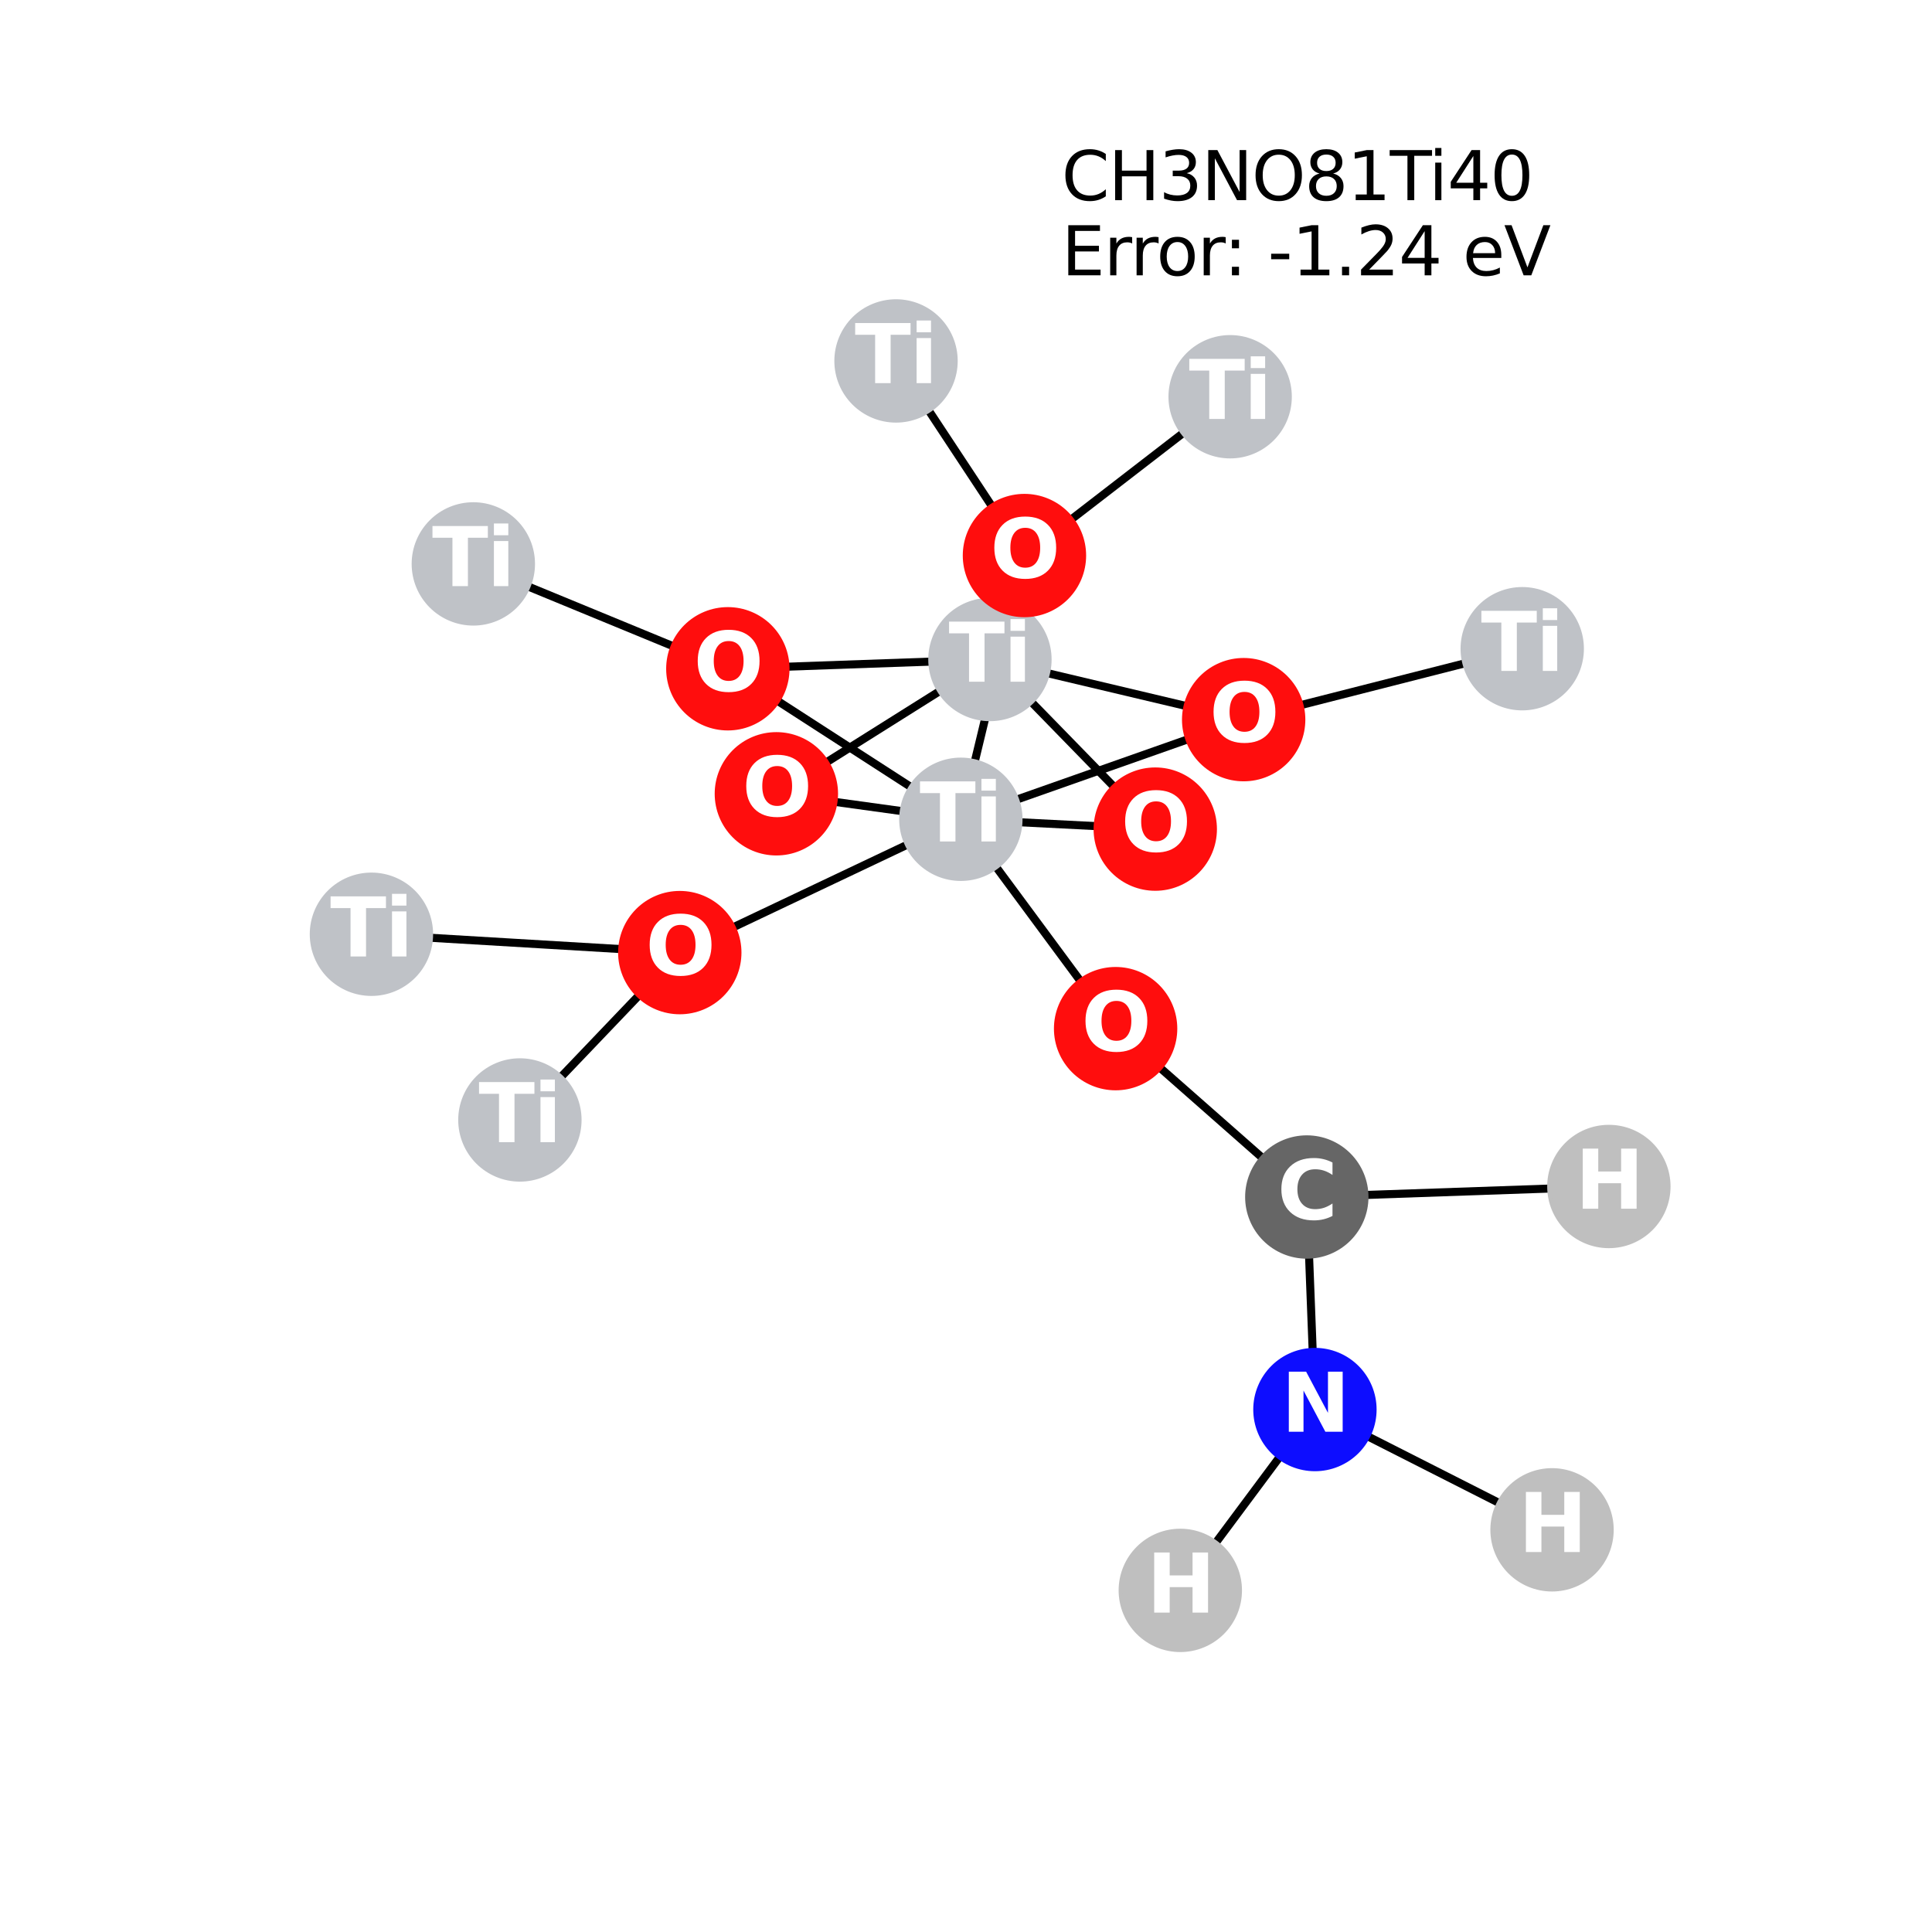 <?xml version="1.0" encoding="utf-8" standalone="no"?>
<!DOCTYPE svg PUBLIC "-//W3C//DTD SVG 1.1//EN"
  "http://www.w3.org/Graphics/SVG/1.1/DTD/svg11.dtd">
<svg xmlns:xlink="http://www.w3.org/1999/xlink" width="288pt" height="288pt" viewBox="0 0 288 288" xmlns="http://www.w3.org/2000/svg" version="1.1">
 <defs>
  <style type="text/css">*{stroke-linejoin: round; stroke-linecap: butt}</style>
 </defs>
 <g id="figure_1">
  <g id="patch_1">
   <path d="M 0 288 
L 288 288 
L 288 0 
L 0 0 
z
" style="fill: #ffffff"/>
  </g>
  <g id="axes_1">
   <g id="LineCollection_1">
    <path d="M 185.391 107.276 
L 226.917 96.702 
" clip-path="url(#pf8446da2b7)" style="fill: none; stroke: #000000; stroke-width: 1.2"/>
    <path d="M 185.391 107.276 
L 147.567 98.312 
" clip-path="url(#pf8446da2b7)" style="fill: none; stroke: #000000; stroke-width: 1.2"/>
    <path d="M 185.391 107.276 
L 143.233 122.128 
" clip-path="url(#pf8446da2b7)" style="fill: none; stroke: #000000; stroke-width: 1.2"/>
    <path d="M 183.376 59.142 
L 152.713 82.814 
" clip-path="url(#pf8446da2b7)" style="fill: none; stroke: #000000; stroke-width: 1.2"/>
    <path d="M 172.213 123.595 
L 147.567 98.312 
" clip-path="url(#pf8446da2b7)" style="fill: none; stroke: #000000; stroke-width: 1.2"/>
    <path d="M 172.213 123.595 
L 143.233 122.128 
" clip-path="url(#pf8446da2b7)" style="fill: none; stroke: #000000; stroke-width: 1.2"/>
    <path d="M 55.369 139.269 
L 101.335 142.003 
" clip-path="url(#pf8446da2b7)" style="fill: none; stroke: #000000; stroke-width: 1.2"/>
    <path d="M 147.567 98.312 
L 108.498 99.694 
" clip-path="url(#pf8446da2b7)" style="fill: none; stroke: #000000; stroke-width: 1.2"/>
    <path d="M 147.567 98.312 
L 115.732 118.329 
" clip-path="url(#pf8446da2b7)" style="fill: none; stroke: #000000; stroke-width: 1.2"/>
    <path d="M 133.569 53.804 
L 152.713 82.814 
" clip-path="url(#pf8446da2b7)" style="fill: none; stroke: #000000; stroke-width: 1.2"/>
    <path d="M 152.713 82.814 
L 143.233 122.128 
" clip-path="url(#pf8446da2b7)" style="fill: none; stroke: #000000; stroke-width: 1.2"/>
    <path d="M 70.558 84.061 
L 108.498 99.694 
" clip-path="url(#pf8446da2b7)" style="fill: none; stroke: #000000; stroke-width: 1.2"/>
    <path d="M 77.5 166.951 
L 101.335 142.003 
" clip-path="url(#pf8446da2b7)" style="fill: none; stroke: #000000; stroke-width: 1.2"/>
    <path d="M 143.233 122.128 
L 108.498 99.694 
" clip-path="url(#pf8446da2b7)" style="fill: none; stroke: #000000; stroke-width: 1.2"/>
    <path d="M 143.233 122.128 
L 115.732 118.329 
" clip-path="url(#pf8446da2b7)" style="fill: none; stroke: #000000; stroke-width: 1.2"/>
    <path d="M 143.233 122.128 
L 101.335 142.003 
" clip-path="url(#pf8446da2b7)" style="fill: none; stroke: #000000; stroke-width: 1.2"/>
    <path d="M 143.233 122.128 
L 166.302 153.338 
" clip-path="url(#pf8446da2b7)" style="fill: none; stroke: #000000; stroke-width: 1.2"/>
    <path d="M 166.302 153.338 
L 194.803 178.436 
" clip-path="url(#pf8446da2b7)" style="fill: none; stroke: #000000; stroke-width: 1.2"/>
    <path d="M 194.803 178.436 
L 196.014 210.119 
" clip-path="url(#pf8446da2b7)" style="fill: none; stroke: #000000; stroke-width: 1.2"/>
    <path d="M 194.803 178.436 
L 239.831 176.869 
" clip-path="url(#pf8446da2b7)" style="fill: none; stroke: #000000; stroke-width: 1.2"/>
    <path d="M 196.014 210.119 
L 175.946 237.076 
" clip-path="url(#pf8446da2b7)" style="fill: none; stroke: #000000; stroke-width: 1.2"/>
    <path d="M 196.014 210.119 
L 231.359 228.048 
" clip-path="url(#pf8446da2b7)" style="fill: none; stroke: #000000; stroke-width: 1.2"/>
   </g>
   <g id="PathCollection_1">
    <defs>
     <path id="C0_0_555cbbe792" d="M 0 8.944 
C 2.372 8.944 4.647 8.002 6.325 6.325 
C 8.002 4.647 8.944 2.372 8.944 -0 
C 8.944 -2.372 8.002 -4.647 6.325 -6.325 
C 4.647 -8.002 2.372 -8.944 0 -8.944 
C -2.372 -8.944 -4.647 -8.002 -6.325 -6.325 
C -8.002 -4.647 -8.944 -2.372 -8.944 0 
C -8.944 2.372 -8.002 4.647 -6.325 6.325 
C -4.647 8.002 -2.372 8.944 0 8.944 
z
"/>
    </defs>
    <g clip-path="url(#pf8446da2b7)">
     <use xlink:href="#C0_0_555cbbe792" x="185.391" y="107.276" style="fill: #ff0d0d; stroke: #ff0d0d; stroke-width: 0.5"/>
    </g>
    <g clip-path="url(#pf8446da2b7)">
     <use xlink:href="#C0_0_555cbbe792" x="183.376" y="59.142" style="fill: #bfc2c7; stroke: #bfc2c7; stroke-width: 0.5"/>
    </g>
    <g clip-path="url(#pf8446da2b7)">
     <use xlink:href="#C0_0_555cbbe792" x="172.213" y="123.595" style="fill: #ff0d0d; stroke: #ff0d0d; stroke-width: 0.5"/>
    </g>
    <g clip-path="url(#pf8446da2b7)">
     <use xlink:href="#C0_0_555cbbe792" x="226.917" y="96.702" style="fill: #bfc2c7; stroke: #bfc2c7; stroke-width: 0.5"/>
    </g>
    <g clip-path="url(#pf8446da2b7)">
     <use xlink:href="#C0_0_555cbbe792" x="55.369" y="139.269" style="fill: #bfc2c7; stroke: #bfc2c7; stroke-width: 0.5"/>
    </g>
    <g clip-path="url(#pf8446da2b7)">
     <use xlink:href="#C0_0_555cbbe792" x="147.567" y="98.312" style="fill: #bfc2c7; stroke: #bfc2c7; stroke-width: 0.5"/>
    </g>
    <g clip-path="url(#pf8446da2b7)">
     <use xlink:href="#C0_0_555cbbe792" x="133.569" y="53.804" style="fill: #bfc2c7; stroke: #bfc2c7; stroke-width: 0.5"/>
    </g>
    <g clip-path="url(#pf8446da2b7)">
     <use xlink:href="#C0_0_555cbbe792" x="152.713" y="82.814" style="fill: #ff0d0d; stroke: #ff0d0d; stroke-width: 0.5"/>
    </g>
    <g clip-path="url(#pf8446da2b7)">
     <use xlink:href="#C0_0_555cbbe792" x="70.558" y="84.061" style="fill: #bfc2c7; stroke: #bfc2c7; stroke-width: 0.5"/>
    </g>
    <g clip-path="url(#pf8446da2b7)">
     <use xlink:href="#C0_0_555cbbe792" x="77.5" y="166.951" style="fill: #bfc2c7; stroke: #bfc2c7; stroke-width: 0.5"/>
    </g>
    <g clip-path="url(#pf8446da2b7)">
     <use xlink:href="#C0_0_555cbbe792" x="143.233" y="122.128" style="fill: #bfc2c7; stroke: #bfc2c7; stroke-width: 0.5"/>
    </g>
    <g clip-path="url(#pf8446da2b7)">
     <use xlink:href="#C0_0_555cbbe792" x="108.498" y="99.694" style="fill: #ff0d0d; stroke: #ff0d0d; stroke-width: 0.5"/>
    </g>
    <g clip-path="url(#pf8446da2b7)">
     <use xlink:href="#C0_0_555cbbe792" x="115.732" y="118.329" style="fill: #ff0d0d; stroke: #ff0d0d; stroke-width: 0.5"/>
    </g>
    <g clip-path="url(#pf8446da2b7)">
     <use xlink:href="#C0_0_555cbbe792" x="101.335" y="142.003" style="fill: #ff0d0d; stroke: #ff0d0d; stroke-width: 0.5"/>
    </g>
    <g clip-path="url(#pf8446da2b7)">
     <use xlink:href="#C0_0_555cbbe792" x="166.302" y="153.338" style="fill: #ff0d0d; stroke: #ff0d0d; stroke-width: 0.5"/>
    </g>
    <g clip-path="url(#pf8446da2b7)">
     <use xlink:href="#C0_0_555cbbe792" x="194.803" y="178.436" style="fill: #666666; stroke: #666666; stroke-width: 0.5"/>
    </g>
    <g clip-path="url(#pf8446da2b7)">
     <use xlink:href="#C0_0_555cbbe792" x="196.014" y="210.119" style="fill: #0d0dff; stroke: #0d0dff; stroke-width: 0.5"/>
    </g>
    <g clip-path="url(#pf8446da2b7)">
     <use xlink:href="#C0_0_555cbbe792" x="175.946" y="237.076" style="fill: #bfbfbf; stroke: #bfbfbf; stroke-width: 0.5"/>
    </g>
    <g clip-path="url(#pf8446da2b7)">
     <use xlink:href="#C0_0_555cbbe792" x="231.359" y="228.048" style="fill: #bfbfbf; stroke: #bfbfbf; stroke-width: 0.5"/>
    </g>
    <g clip-path="url(#pf8446da2b7)">
     <use xlink:href="#C0_0_555cbbe792" x="239.831" y="176.869" style="fill: #bfbfbf; stroke: #bfbfbf; stroke-width: 0.5"/>
    </g>
   </g>
   <g id="text_1">
    <g clip-path="url(#pf8446da2b7)">
     <!-- O -->
     <g style="fill: #ffffff" transform="translate(180.29 110.587) scale(0.12 -0.12)">
      <defs>
       <path id="DejaVuSans-Bold-4f" d="M 2719 3878 
Q 2169 3878 1866 3472 
Q 1563 3066 1563 2328 
Q 1563 1594 1866 1187 
Q 2169 781 2719 781 
Q 3272 781 3575 1187 
Q 3878 1594 3878 2328 
Q 3878 3066 3575 3472 
Q 3272 3878 2719 3878 
z
M 2719 4750 
Q 3844 4750 4481 4106 
Q 5119 3463 5119 2328 
Q 5119 1197 4481 553 
Q 3844 -91 2719 -91 
Q 1597 -91 958 553 
Q 319 1197 319 2328 
Q 319 3463 958 4106 
Q 1597 4750 2719 4750 
z
" transform="scale(0.016)"/>
      </defs>
      <use xlink:href="#DejaVuSans-Bold-4f"/>
     </g>
    </g>
   </g>
   <g id="text_2">
    <g clip-path="url(#pf8446da2b7)">
     <!-- Ti -->
     <g style="fill: #ffffff" transform="translate(177.226 62.453) scale(0.12 -0.12)">
      <defs>
       <path id="DejaVuSans-Bold-54" d="M 31 4666 
L 4331 4666 
L 4331 3756 
L 2784 3756 
L 2784 0 
L 1581 0 
L 1581 3756 
L 31 3756 
L 31 4666 
z
" transform="scale(0.016)"/>
       <path id="DejaVuSans-Bold-69" d="M 538 3500 
L 1656 3500 
L 1656 0 
L 538 0 
L 538 3500 
z
M 538 4863 
L 1656 4863 
L 1656 3950 
L 538 3950 
L 538 4863 
z
" transform="scale(0.016)"/>
      </defs>
      <use xlink:href="#DejaVuSans-Bold-54"/>
      <use xlink:href="#DejaVuSans-Bold-69" transform="translate(68.213 0)"/>
     </g>
    </g>
   </g>
   <g id="text_3">
    <g clip-path="url(#pf8446da2b7)">
     <!-- O -->
     <g style="fill: #ffffff" transform="translate(167.112 126.906) scale(0.12 -0.12)">
      <use xlink:href="#DejaVuSans-Bold-4f"/>
     </g>
    </g>
   </g>
   <g id="text_4">
    <g clip-path="url(#pf8446da2b7)">
     <!-- Ti -->
     <g style="fill: #ffffff" transform="translate(220.767 100.013) scale(0.12 -0.12)">
      <use xlink:href="#DejaVuSans-Bold-54"/>
      <use xlink:href="#DejaVuSans-Bold-69" transform="translate(68.213 0)"/>
     </g>
    </g>
   </g>
   <g id="text_5">
    <g clip-path="url(#pf8446da2b7)">
     <!-- Ti -->
     <g style="fill: #ffffff" transform="translate(49.219 142.58) scale(0.12 -0.12)">
      <use xlink:href="#DejaVuSans-Bold-54"/>
      <use xlink:href="#DejaVuSans-Bold-69" transform="translate(68.213 0)"/>
     </g>
    </g>
   </g>
   <g id="text_6">
    <g clip-path="url(#pf8446da2b7)">
     <!-- Ti -->
     <g style="fill: #ffffff" transform="translate(141.417 101.623) scale(0.12 -0.12)">
      <use xlink:href="#DejaVuSans-Bold-54"/>
      <use xlink:href="#DejaVuSans-Bold-69" transform="translate(68.213 0)"/>
     </g>
    </g>
   </g>
   <g id="text_7">
    <g clip-path="url(#pf8446da2b7)">
     <!-- Ti -->
     <g style="fill: #ffffff" transform="translate(127.419 57.115) scale(0.12 -0.12)">
      <use xlink:href="#DejaVuSans-Bold-54"/>
      <use xlink:href="#DejaVuSans-Bold-69" transform="translate(68.213 0)"/>
     </g>
    </g>
   </g>
   <g id="text_8">
    <g clip-path="url(#pf8446da2b7)">
     <!-- O -->
     <g style="fill: #ffffff" transform="translate(147.612 86.125) scale(0.12 -0.12)">
      <use xlink:href="#DejaVuSans-Bold-4f"/>
     </g>
    </g>
   </g>
   <g id="text_9">
    <g clip-path="url(#pf8446da2b7)">
     <!-- Ti -->
     <g style="fill: #ffffff" transform="translate(64.408 87.372) scale(0.12 -0.12)">
      <use xlink:href="#DejaVuSans-Bold-54"/>
      <use xlink:href="#DejaVuSans-Bold-69" transform="translate(68.213 0)"/>
     </g>
    </g>
   </g>
   <g id="text_10">
    <g clip-path="url(#pf8446da2b7)">
     <!-- Ti -->
     <g style="fill: #ffffff" transform="translate(71.35 170.262) scale(0.12 -0.12)">
      <use xlink:href="#DejaVuSans-Bold-54"/>
      <use xlink:href="#DejaVuSans-Bold-69" transform="translate(68.213 0)"/>
     </g>
    </g>
   </g>
   <g id="text_11">
    <g clip-path="url(#pf8446da2b7)">
     <!-- Ti -->
     <g style="fill: #ffffff" transform="translate(137.083 125.439) scale(0.12 -0.12)">
      <use xlink:href="#DejaVuSans-Bold-54"/>
      <use xlink:href="#DejaVuSans-Bold-69" transform="translate(68.213 0)"/>
     </g>
    </g>
   </g>
   <g id="text_12">
    <g clip-path="url(#pf8446da2b7)">
     <!-- O -->
     <g style="fill: #ffffff" transform="translate(103.397 103.005) scale(0.12 -0.12)">
      <use xlink:href="#DejaVuSans-Bold-4f"/>
     </g>
    </g>
   </g>
   <g id="text_13">
    <g clip-path="url(#pf8446da2b7)">
     <!-- O -->
     <g style="fill: #ffffff" transform="translate(110.631 121.64) scale(0.12 -0.12)">
      <use xlink:href="#DejaVuSans-Bold-4f"/>
     </g>
    </g>
   </g>
   <g id="text_14">
    <g clip-path="url(#pf8446da2b7)">
     <!-- O -->
     <g style="fill: #ffffff" transform="translate(96.234 145.315) scale(0.12 -0.12)">
      <use xlink:href="#DejaVuSans-Bold-4f"/>
     </g>
    </g>
   </g>
   <g id="text_15">
    <g clip-path="url(#pf8446da2b7)">
     <!-- O -->
     <g style="fill: #ffffff" transform="translate(161.201 156.65) scale(0.12 -0.12)">
      <use xlink:href="#DejaVuSans-Bold-4f"/>
     </g>
    </g>
   </g>
   <g id="text_16">
    <g clip-path="url(#pf8446da2b7)">
     <!-- C -->
     <g style="fill: #ffffff" transform="translate(190.399 181.747) scale(0.12 -0.12)">
      <defs>
       <path id="DejaVuSans-Bold-43" d="M 4288 256 
Q 3956 84 3597 -3 
Q 3238 -91 2847 -91 
Q 1681 -91 1000 561 
Q 319 1213 319 2328 
Q 319 3447 1000 4098 
Q 1681 4750 2847 4750 
Q 3238 4750 3597 4662 
Q 3956 4575 4288 4403 
L 4288 3438 
Q 3953 3666 3628 3772 
Q 3303 3878 2944 3878 
Q 2300 3878 1931 3465 
Q 1563 3053 1563 2328 
Q 1563 1606 1931 1193 
Q 2300 781 2944 781 
Q 3303 781 3628 887 
Q 3953 994 4288 1222 
L 4288 256 
z
" transform="scale(0.016)"/>
      </defs>
      <use xlink:href="#DejaVuSans-Bold-43"/>
     </g>
    </g>
   </g>
   <g id="text_17">
    <g clip-path="url(#pf8446da2b7)">
     <!-- N -->
     <g style="fill: #ffffff" transform="translate(190.993 213.43) scale(0.12 -0.12)">
      <defs>
       <path id="DejaVuSans-Bold-4e" d="M 588 4666 
L 1931 4666 
L 3628 1466 
L 3628 4666 
L 4769 4666 
L 4769 0 
L 3425 0 
L 1728 3200 
L 1728 0 
L 588 0 
L 588 4666 
z
" transform="scale(0.016)"/>
      </defs>
      <use xlink:href="#DejaVuSans-Bold-4e"/>
     </g>
    </g>
   </g>
   <g id="text_18">
    <g clip-path="url(#pf8446da2b7)">
     <!-- H -->
     <g style="fill: #ffffff" transform="translate(170.925 240.388) scale(0.12 -0.12)">
      <defs>
       <path id="DejaVuSans-Bold-48" d="M 588 4666 
L 1791 4666 
L 1791 2888 
L 3566 2888 
L 3566 4666 
L 4769 4666 
L 4769 0 
L 3566 0 
L 3566 1978 
L 1791 1978 
L 1791 0 
L 588 0 
L 588 4666 
z
" transform="scale(0.016)"/>
      </defs>
      <use xlink:href="#DejaVuSans-Bold-48"/>
     </g>
    </g>
   </g>
   <g id="text_19">
    <g clip-path="url(#pf8446da2b7)">
     <!-- H -->
     <g style="fill: #ffffff" transform="translate(226.338 231.359) scale(0.12 -0.12)">
      <use xlink:href="#DejaVuSans-Bold-48"/>
     </g>
    </g>
   </g>
   <g id="text_20">
    <g clip-path="url(#pf8446da2b7)">
     <!-- H -->
     <g style="fill: #ffffff" transform="translate(234.81 180.18) scale(0.12 -0.12)">
      <use xlink:href="#DejaVuSans-Bold-48"/>
     </g>
    </g>
   </g>
   <g id="text_21">
    <!-- CH3NO81Ti40 -->
    <g transform="translate(158.245 29.84) scale(0.1 -0.1)">
     <defs>
      <path id="DejaVuSans-43" d="M 4122 4306 
L 4122 3641 
Q 3803 3938 3442 4084 
Q 3081 4231 2675 4231 
Q 1875 4231 1450 3742 
Q 1025 3253 1025 2328 
Q 1025 1406 1450 917 
Q 1875 428 2675 428 
Q 3081 428 3442 575 
Q 3803 722 4122 1019 
L 4122 359 
Q 3791 134 3420 21 
Q 3050 -91 2638 -91 
Q 1578 -91 968 557 
Q 359 1206 359 2328 
Q 359 3453 968 4101 
Q 1578 4750 2638 4750 
Q 3056 4750 3426 4639 
Q 3797 4528 4122 4306 
z
" transform="scale(0.016)"/>
      <path id="DejaVuSans-48" d="M 628 4666 
L 1259 4666 
L 1259 2753 
L 3553 2753 
L 3553 4666 
L 4184 4666 
L 4184 0 
L 3553 0 
L 3553 2222 
L 1259 2222 
L 1259 0 
L 628 0 
L 628 4666 
z
" transform="scale(0.016)"/>
      <path id="DejaVuSans-33" d="M 2597 2516 
Q 3050 2419 3304 2112 
Q 3559 1806 3559 1356 
Q 3559 666 3084 287 
Q 2609 -91 1734 -91 
Q 1441 -91 1130 -33 
Q 819 25 488 141 
L 488 750 
Q 750 597 1062 519 
Q 1375 441 1716 441 
Q 2309 441 2620 675 
Q 2931 909 2931 1356 
Q 2931 1769 2642 2001 
Q 2353 2234 1838 2234 
L 1294 2234 
L 1294 2753 
L 1863 2753 
Q 2328 2753 2575 2939 
Q 2822 3125 2822 3475 
Q 2822 3834 2567 4026 
Q 2313 4219 1838 4219 
Q 1578 4219 1281 4162 
Q 984 4106 628 3988 
L 628 4550 
Q 988 4650 1302 4700 
Q 1616 4750 1894 4750 
Q 2613 4750 3031 4423 
Q 3450 4097 3450 3541 
Q 3450 3153 3228 2886 
Q 3006 2619 2597 2516 
z
" transform="scale(0.016)"/>
      <path id="DejaVuSans-4e" d="M 628 4666 
L 1478 4666 
L 3547 763 
L 3547 4666 
L 4159 4666 
L 4159 0 
L 3309 0 
L 1241 3903 
L 1241 0 
L 628 0 
L 628 4666 
z
" transform="scale(0.016)"/>
      <path id="DejaVuSans-4f" d="M 2522 4238 
Q 1834 4238 1429 3725 
Q 1025 3213 1025 2328 
Q 1025 1447 1429 934 
Q 1834 422 2522 422 
Q 3209 422 3611 934 
Q 4013 1447 4013 2328 
Q 4013 3213 3611 3725 
Q 3209 4238 2522 4238 
z
M 2522 4750 
Q 3503 4750 4090 4092 
Q 4678 3434 4678 2328 
Q 4678 1225 4090 567 
Q 3503 -91 2522 -91 
Q 1538 -91 948 565 
Q 359 1222 359 2328 
Q 359 3434 948 4092 
Q 1538 4750 2522 4750 
z
" transform="scale(0.016)"/>
      <path id="DejaVuSans-38" d="M 2034 2216 
Q 1584 2216 1326 1975 
Q 1069 1734 1069 1313 
Q 1069 891 1326 650 
Q 1584 409 2034 409 
Q 2484 409 2743 651 
Q 3003 894 3003 1313 
Q 3003 1734 2745 1975 
Q 2488 2216 2034 2216 
z
M 1403 2484 
Q 997 2584 770 2862 
Q 544 3141 544 3541 
Q 544 4100 942 4425 
Q 1341 4750 2034 4750 
Q 2731 4750 3128 4425 
Q 3525 4100 3525 3541 
Q 3525 3141 3298 2862 
Q 3072 2584 2669 2484 
Q 3125 2378 3379 2068 
Q 3634 1759 3634 1313 
Q 3634 634 3220 271 
Q 2806 -91 2034 -91 
Q 1263 -91 848 271 
Q 434 634 434 1313 
Q 434 1759 690 2068 
Q 947 2378 1403 2484 
z
M 1172 3481 
Q 1172 3119 1398 2916 
Q 1625 2713 2034 2713 
Q 2441 2713 2670 2916 
Q 2900 3119 2900 3481 
Q 2900 3844 2670 4047 
Q 2441 4250 2034 4250 
Q 1625 4250 1398 4047 
Q 1172 3844 1172 3481 
z
" transform="scale(0.016)"/>
      <path id="DejaVuSans-31" d="M 794 531 
L 1825 531 
L 1825 4091 
L 703 3866 
L 703 4441 
L 1819 4666 
L 2450 4666 
L 2450 531 
L 3481 531 
L 3481 0 
L 794 0 
L 794 531 
z
" transform="scale(0.016)"/>
      <path id="DejaVuSans-54" d="M -19 4666 
L 3928 4666 
L 3928 4134 
L 2272 4134 
L 2272 0 
L 1638 0 
L 1638 4134 
L -19 4134 
L -19 4666 
z
" transform="scale(0.016)"/>
      <path id="DejaVuSans-69" d="M 603 3500 
L 1178 3500 
L 1178 0 
L 603 0 
L 603 3500 
z
M 603 4863 
L 1178 4863 
L 1178 4134 
L 603 4134 
L 603 4863 
z
" transform="scale(0.016)"/>
      <path id="DejaVuSans-34" d="M 2419 4116 
L 825 1625 
L 2419 1625 
L 2419 4116 
z
M 2253 4666 
L 3047 4666 
L 3047 1625 
L 3713 1625 
L 3713 1100 
L 3047 1100 
L 3047 0 
L 2419 0 
L 2419 1100 
L 313 1100 
L 313 1709 
L 2253 4666 
z
" transform="scale(0.016)"/>
      <path id="DejaVuSans-30" d="M 2034 4250 
Q 1547 4250 1301 3770 
Q 1056 3291 1056 2328 
Q 1056 1369 1301 889 
Q 1547 409 2034 409 
Q 2525 409 2770 889 
Q 3016 1369 3016 2328 
Q 3016 3291 2770 3770 
Q 2525 4250 2034 4250 
z
M 2034 4750 
Q 2819 4750 3233 4129 
Q 3647 3509 3647 2328 
Q 3647 1150 3233 529 
Q 2819 -91 2034 -91 
Q 1250 -91 836 529 
Q 422 1150 422 2328 
Q 422 3509 836 4129 
Q 1250 4750 2034 4750 
z
" transform="scale(0.016)"/>
     </defs>
     <use xlink:href="#DejaVuSans-43"/>
     <use xlink:href="#DejaVuSans-48" transform="translate(69.824 0)"/>
     <use xlink:href="#DejaVuSans-33" transform="translate(145.02 0)"/>
     <use xlink:href="#DejaVuSans-4e" transform="translate(208.643 0)"/>
     <use xlink:href="#DejaVuSans-4f" transform="translate(283.447 0)"/>
     <use xlink:href="#DejaVuSans-38" transform="translate(362.158 0)"/>
     <use xlink:href="#DejaVuSans-31" transform="translate(425.781 0)"/>
     <use xlink:href="#DejaVuSans-54" transform="translate(489.404 0)"/>
     <use xlink:href="#DejaVuSans-69" transform="translate(547.363 0)"/>
     <use xlink:href="#DejaVuSans-34" transform="translate(575.146 0)"/>
     <use xlink:href="#DejaVuSans-30" transform="translate(638.77 0)"/>
    </g>
    <!-- Error: -1.24 eV -->
    <g transform="translate(158.245 41.038) scale(0.1 -0.1)">
     <defs>
      <path id="DejaVuSans-45" d="M 628 4666 
L 3578 4666 
L 3578 4134 
L 1259 4134 
L 1259 2753 
L 3481 2753 
L 3481 2222 
L 1259 2222 
L 1259 531 
L 3634 531 
L 3634 0 
L 628 0 
L 628 4666 
z
" transform="scale(0.016)"/>
      <path id="DejaVuSans-72" d="M 2631 2963 
Q 2534 3019 2420 3045 
Q 2306 3072 2169 3072 
Q 1681 3072 1420 2755 
Q 1159 2438 1159 1844 
L 1159 0 
L 581 0 
L 581 3500 
L 1159 3500 
L 1159 2956 
Q 1341 3275 1631 3429 
Q 1922 3584 2338 3584 
Q 2397 3584 2469 3576 
Q 2541 3569 2628 3553 
L 2631 2963 
z
" transform="scale(0.016)"/>
      <path id="DejaVuSans-6f" d="M 1959 3097 
Q 1497 3097 1228 2736 
Q 959 2375 959 1747 
Q 959 1119 1226 758 
Q 1494 397 1959 397 
Q 2419 397 2687 759 
Q 2956 1122 2956 1747 
Q 2956 2369 2687 2733 
Q 2419 3097 1959 3097 
z
M 1959 3584 
Q 2709 3584 3137 3096 
Q 3566 2609 3566 1747 
Q 3566 888 3137 398 
Q 2709 -91 1959 -91 
Q 1206 -91 779 398 
Q 353 888 353 1747 
Q 353 2609 779 3096 
Q 1206 3584 1959 3584 
z
" transform="scale(0.016)"/>
      <path id="DejaVuSans-3a" d="M 750 794 
L 1409 794 
L 1409 0 
L 750 0 
L 750 794 
z
M 750 3309 
L 1409 3309 
L 1409 2516 
L 750 2516 
L 750 3309 
z
" transform="scale(0.016)"/>
      <path id="DejaVuSans-20" transform="scale(0.016)"/>
      <path id="DejaVuSans-2d" d="M 313 2009 
L 1997 2009 
L 1997 1497 
L 313 1497 
L 313 2009 
z
" transform="scale(0.016)"/>
      <path id="DejaVuSans-2e" d="M 684 794 
L 1344 794 
L 1344 0 
L 684 0 
L 684 794 
z
" transform="scale(0.016)"/>
      <path id="DejaVuSans-32" d="M 1228 531 
L 3431 531 
L 3431 0 
L 469 0 
L 469 531 
Q 828 903 1448 1529 
Q 2069 2156 2228 2338 
Q 2531 2678 2651 2914 
Q 2772 3150 2772 3378 
Q 2772 3750 2511 3984 
Q 2250 4219 1831 4219 
Q 1534 4219 1204 4116 
Q 875 4013 500 3803 
L 500 4441 
Q 881 4594 1212 4672 
Q 1544 4750 1819 4750 
Q 2544 4750 2975 4387 
Q 3406 4025 3406 3419 
Q 3406 3131 3298 2873 
Q 3191 2616 2906 2266 
Q 2828 2175 2409 1742 
Q 1991 1309 1228 531 
z
" transform="scale(0.016)"/>
      <path id="DejaVuSans-65" d="M 3597 1894 
L 3597 1613 
L 953 1613 
Q 991 1019 1311 708 
Q 1631 397 2203 397 
Q 2534 397 2845 478 
Q 3156 559 3463 722 
L 3463 178 
Q 3153 47 2828 -22 
Q 2503 -91 2169 -91 
Q 1331 -91 842 396 
Q 353 884 353 1716 
Q 353 2575 817 3079 
Q 1281 3584 2069 3584 
Q 2775 3584 3186 3129 
Q 3597 2675 3597 1894 
z
M 3022 2063 
Q 3016 2534 2758 2815 
Q 2500 3097 2075 3097 
Q 1594 3097 1305 2825 
Q 1016 2553 972 2059 
L 3022 2063 
z
" transform="scale(0.016)"/>
      <path id="DejaVuSans-56" d="M 1831 0 
L 50 4666 
L 709 4666 
L 2188 738 
L 3669 4666 
L 4325 4666 
L 2547 0 
L 1831 0 
z
" transform="scale(0.016)"/>
     </defs>
     <use xlink:href="#DejaVuSans-45"/>
     <use xlink:href="#DejaVuSans-72" transform="translate(63.184 0)"/>
     <use xlink:href="#DejaVuSans-72" transform="translate(102.547 0)"/>
     <use xlink:href="#DejaVuSans-6f" transform="translate(141.41 0)"/>
     <use xlink:href="#DejaVuSans-72" transform="translate(202.592 0)"/>
     <use xlink:href="#DejaVuSans-3a" transform="translate(241.955 0)"/>
     <use xlink:href="#DejaVuSans-20" transform="translate(275.646 0)"/>
     <use xlink:href="#DejaVuSans-2d" transform="translate(307.434 0)"/>
     <use xlink:href="#DejaVuSans-31" transform="translate(343.518 0)"/>
     <use xlink:href="#DejaVuSans-2e" transform="translate(407.141 0)"/>
     <use xlink:href="#DejaVuSans-32" transform="translate(438.928 0)"/>
     <use xlink:href="#DejaVuSans-34" transform="translate(502.551 0)"/>
     <use xlink:href="#DejaVuSans-20" transform="translate(566.174 0)"/>
     <use xlink:href="#DejaVuSans-65" transform="translate(597.961 0)"/>
     <use xlink:href="#DejaVuSans-56" transform="translate(659.484 0)"/>
    </g>
   </g>
  </g>
 </g>
 <defs>
  <clipPath id="pf8446da2b7">
   <rect x="36" y="34.56" width="223.2" height="221.76"/>
  </clipPath>
 </defs>
</svg>
